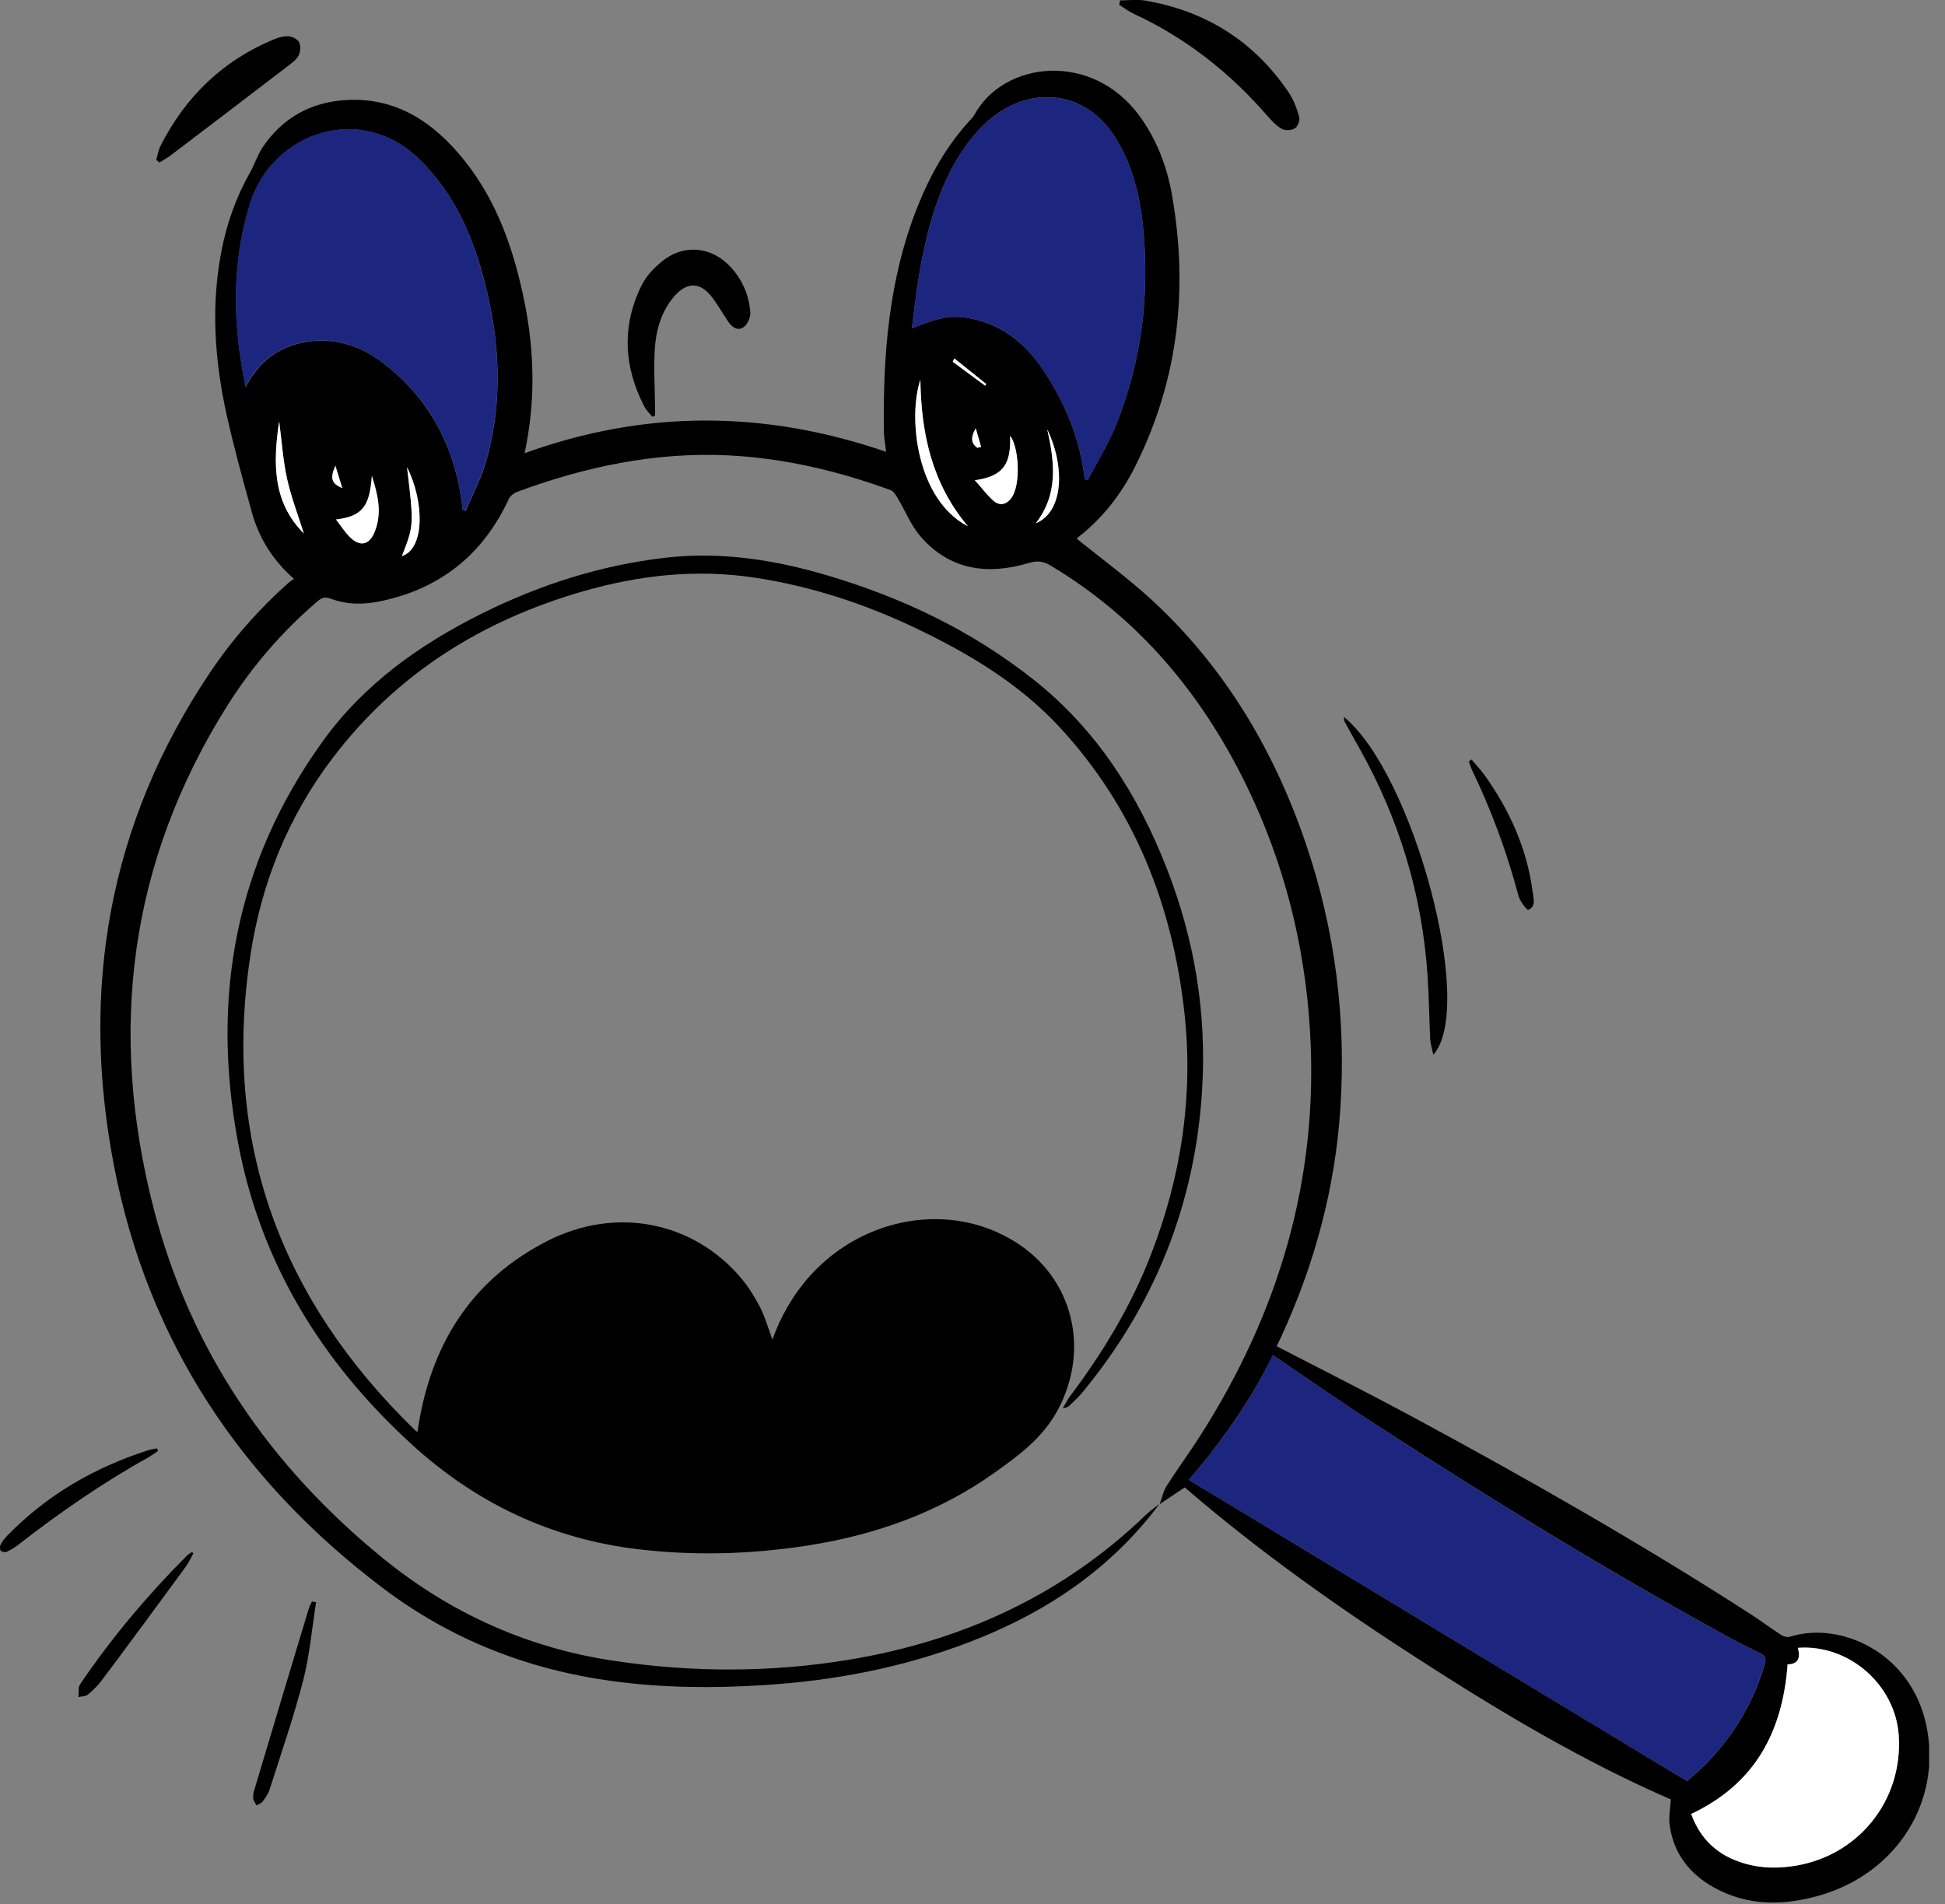 <svg width="95" height="93" viewBox="0 0 95 93" fill="none" xmlns="http://www.w3.org/2000/svg">
<rect x="0" y="0" width="95" height="93" fill="#808080" stroke="none"/>
<g clip-path="url(#clip0_1_595)">
<path d="M56.633 73.448C54.215 76.687 50.986 78.816 47.267 80.226C44.048 81.452 40.714 82.084 37.283 82.298C34.826 82.453 32.378 82.434 29.94 82.103C25.806 81.549 22.019 80.071 18.695 77.552C11.795 72.34 7.227 65.533 5.57 56.946C3.903 48.321 5.31 40.22 10.243 32.868C11.332 31.235 12.624 29.776 14.079 28.473C14.146 28.405 14.233 28.356 14.358 28.269C13.317 27.355 12.643 26.266 12.296 25.001C11.853 23.397 11.409 21.802 11.053 20.178C10.484 17.572 10.301 14.927 10.812 12.282C11.072 10.921 11.525 9.637 12.209 8.431C12.431 8.042 12.566 7.595 12.807 7.225C13.761 5.786 15.139 5.008 16.825 4.891C19.331 4.716 21.181 5.961 22.684 7.838C24.303 9.861 25.113 12.253 25.623 14.771C26.105 17.183 26.163 19.614 25.623 22.133C31.511 20.003 37.36 20.032 43.277 22.065C43.239 21.676 43.181 21.374 43.171 21.082C43.123 17.309 43.412 13.585 44.838 10.036C45.445 8.528 46.236 7.128 47.334 5.922C47.421 5.825 47.517 5.737 47.585 5.621C49.02 2.966 53.328 2.499 55.641 5.64C56.489 6.797 56.99 8.1 57.24 9.501C58.05 14.11 57.558 18.554 55.458 22.755C54.783 24.116 53.868 25.293 52.663 26.236C52.615 26.275 52.576 26.334 52.596 26.314C53.829 27.306 55.101 28.24 56.258 29.3C59.861 32.625 62.29 36.739 63.841 41.377C65.219 45.501 65.749 49.75 65.47 54.087C65.219 58.016 64.208 61.76 62.56 65.319C62.483 65.484 62.415 65.64 62.357 65.747C64.555 66.884 66.761 67.993 68.93 69.16C74.557 72.194 80.108 75.354 85.485 78.816C85.996 79.147 86.487 79.516 86.998 79.847C87.114 79.925 87.306 79.974 87.422 79.935C89.85 79.157 93.319 80.674 94.081 84.233C94.88 87.957 92.654 91.497 88.848 92.576C87.094 93.072 85.36 93.092 83.712 92.178C82.526 91.516 81.746 90.525 81.553 89.144C81.495 88.745 81.582 88.317 81.611 87.879C77.332 86.022 73.275 83.601 69.296 81.034C65.306 78.466 61.442 75.724 57.867 72.641C57.452 72.914 57.048 73.186 56.643 73.458C56.749 73.166 56.816 72.836 56.98 72.573C57.491 71.766 58.059 70.998 58.57 70.201C62.444 64.162 64.42 57.598 63.986 50.363C63.735 46.133 62.714 42.107 60.854 38.304C58.667 33.841 55.593 30.175 51.295 27.608C50.948 27.403 50.649 27.374 50.264 27.491C48.25 28.094 46.399 27.86 44.954 26.188C44.491 25.653 44.222 24.953 43.846 24.331C43.759 24.175 43.643 23.98 43.489 23.932C40.935 22.998 38.305 22.376 35.578 22.24C32.002 22.065 28.572 22.794 25.238 24.029C25.093 24.087 24.929 24.214 24.862 24.35C23.619 27.034 21.576 28.706 18.695 29.338C17.827 29.533 16.979 29.552 16.141 29.232C15.871 29.134 15.707 29.193 15.505 29.368C13.79 30.836 12.325 32.528 11.12 34.434C6.292 42.097 5.271 50.353 7.507 59.027C9.299 65.961 13.182 71.601 18.695 76.094C22 78.787 25.787 80.489 29.998 81.111C33.824 81.685 37.669 81.685 41.494 81.053C47.026 80.129 51.921 77.892 55.997 73.954C56.19 73.769 56.421 73.614 56.633 73.448ZM58.069 72.272C66.222 77.202 74.335 82.113 82.401 86.985C82.71 86.703 83.105 86.382 83.442 86.022C84.733 84.67 85.649 83.105 86.188 81.306C86.285 80.985 86.217 80.849 85.928 80.713C85.35 80.44 84.772 80.148 84.213 79.837C78.412 76.648 72.774 73.196 67.224 69.588C65.528 68.489 63.87 67.332 62.174 66.184C61.124 68.333 59.717 70.356 58.069 72.272ZM22.597 24.895C22.645 24.924 22.684 24.943 22.732 24.972C23.06 24.214 23.455 23.475 23.696 22.687C24.631 19.556 24.419 16.424 23.551 13.322C22.983 11.28 22.096 9.403 20.574 7.867C17.654 4.921 13.317 6.476 12.229 9.909C11.458 12.34 11.38 14.8 11.718 17.29C11.795 17.835 11.901 18.369 11.997 18.914C12.701 17.523 13.799 16.804 15.264 16.658C16.497 16.541 17.625 16.921 18.608 17.65C21.007 19.449 22.279 21.909 22.597 24.895ZM52.981 23.407C53.029 23.426 53.078 23.436 53.126 23.455C53.579 22.58 54.109 21.724 54.484 20.82C55.747 17.708 56.161 14.46 55.834 11.125C55.679 9.54 55.303 8.003 54.427 6.642C52.837 4.181 49.753 4.094 47.671 6.496C45.985 8.441 45.32 10.95 44.886 13.468C44.742 14.305 44.655 15.141 44.54 16.035C45.85 15.501 46.39 15.413 47.084 15.501C48.78 15.724 50.003 16.668 50.938 18.049C52.027 19.672 52.76 21.442 52.981 23.407ZM82.604 88.589C82.979 89.61 83.654 90.388 84.685 90.816C85.591 91.195 86.535 91.273 87.509 91.137C90.708 90.7 92.953 87.957 92.731 84.729C92.558 82.259 90.293 80.285 87.807 80.469C87.942 80.936 87.846 81.277 87.306 81.277C87.065 84.593 85.716 87.121 82.604 88.589ZM47.276 25.702C45.523 23.621 44.992 21.18 44.954 18.544C44.337 20.392 44.771 24.398 47.276 25.702ZM47.614 23.455C47.961 23.844 48.221 24.194 48.539 24.467C48.818 24.7 49.136 24.642 49.377 24.331C49.878 23.679 49.753 21.802 49.329 21.277C49.396 22.697 48.982 23.261 47.614 23.455ZM16.411 25.371C16.652 25.682 16.825 25.954 17.037 26.178C17.558 26.732 18.03 26.635 18.309 25.925C18.666 25.001 18.444 24.116 18.155 23.232C18.059 24.739 17.692 25.215 16.411 25.371ZM14.84 26.052C14.57 25.186 14.223 24.301 14.021 23.378C13.819 22.463 13.761 21.51 13.635 20.577C13.337 22.57 13.298 24.515 14.84 26.052ZM50.591 25.556C51.95 24.992 52.037 22.794 51.15 20.966C51.507 22.551 51.7 24.126 50.591 25.556ZM19.629 27.16C20.757 26.8 20.718 24.496 19.88 22.813C20.227 25.643 20.227 25.643 19.629 27.16ZM46.611 17.504C46.554 17.621 46.534 17.66 46.534 17.66C47.064 18.049 47.585 18.438 48.115 18.826C48.134 18.797 48.153 18.778 48.172 18.749C47.652 18.34 47.141 17.932 46.611 17.504ZM16.719 23.834C16.604 23.445 16.507 23.134 16.382 22.745C16.112 23.358 16.189 23.63 16.719 23.834ZM47.739 21.87C47.797 21.851 47.855 21.841 47.912 21.822C47.826 21.52 47.739 21.219 47.652 20.917C47.431 21.306 47.392 21.637 47.739 21.87Z" fill="black"/>
<path d="M31.858 20.353C31.723 20.178 31.559 20.032 31.463 19.838C30.461 17.893 30.364 15.909 31.338 13.935C31.588 13.429 32.051 12.963 32.513 12.632C33.544 11.903 34.836 12.107 35.684 13.04C36.262 13.663 36.59 14.421 36.647 15.258C36.667 15.491 36.513 15.841 36.32 15.977C36.031 16.181 35.742 15.977 35.559 15.695C35.298 15.306 35.067 14.898 34.788 14.528C34.209 13.76 33.544 13.75 32.918 14.489C32.301 15.219 32.041 16.113 31.983 17.037C31.925 17.971 31.983 18.904 31.993 19.838C31.993 19.993 31.993 20.149 31.993 20.305C31.954 20.314 31.906 20.334 31.858 20.353Z" fill="black"/>
<path d="M54.706 0.019C55.12 0.019 55.544 -0.039 55.94 0.029C58.869 0.535 61.22 1.984 62.916 4.473C63.167 4.833 63.331 5.271 63.456 5.698C63.504 5.864 63.389 6.175 63.254 6.263C63.09 6.369 62.781 6.389 62.608 6.292C62.338 6.146 62.107 5.893 61.895 5.65C60.064 3.54 57.915 1.848 55.371 0.671C55.12 0.554 54.899 0.379 54.667 0.233C54.677 0.165 54.696 0.097 54.706 0.019Z" fill="black"/>
<path d="M7.632 7.809C7.699 7.575 7.738 7.313 7.853 7.099C9.068 4.716 10.879 2.966 13.346 1.935C13.578 1.838 13.838 1.76 14.088 1.77C14.271 1.78 14.541 1.916 14.609 2.062C14.695 2.246 14.676 2.548 14.58 2.723C14.454 2.946 14.204 3.112 13.992 3.277C12.103 4.726 10.214 6.165 8.326 7.595C8.162 7.721 7.969 7.818 7.786 7.935C7.738 7.896 7.69 7.857 7.632 7.809Z" fill="black"/>
<path d="M65.634 35.008C69.007 37.74 72.1 49.166 70.009 51.51C69.941 51.199 69.864 50.975 69.855 50.742C69.806 49.721 69.797 48.709 69.729 47.688C69.469 43.692 68.332 39.967 66.366 36.486C66.125 36.068 65.894 35.64 65.663 35.222C65.653 35.183 65.653 35.124 65.634 35.008Z" fill="black"/>
<path d="M15.438 78.252C15.235 79.526 15.129 80.82 14.811 82.055C14.349 83.844 13.742 85.594 13.183 87.354C13.115 87.578 12.971 87.792 12.826 87.986C12.759 88.074 12.624 88.113 12.527 88.171C12.47 88.055 12.373 87.928 12.364 87.811C12.354 87.636 12.402 87.461 12.46 87.286C13.327 84.388 14.194 81.49 15.071 78.593C15.11 78.466 15.177 78.34 15.235 78.213C15.293 78.223 15.37 78.243 15.438 78.252Z" fill="black"/>
<path d="M7.719 70.862C7.574 70.959 7.439 71.056 7.295 71.144C5.049 72.398 2.939 73.847 0.906 75.432C0.732 75.568 0.54 75.685 0.337 75.782C0.26 75.821 0.096 75.792 0.038 75.734C-0.01 75.675 -0.01 75.51 0.029 75.432C0.116 75.267 0.241 75.111 0.376 74.975C2.303 73.001 4.616 71.669 7.218 70.832C7.362 70.784 7.526 70.764 7.67 70.735C7.69 70.774 7.709 70.813 7.719 70.862Z" fill="black"/>
<path d="M9.443 75.86C9.318 76.084 9.222 76.317 9.068 76.521C7.709 78.379 6.34 80.236 4.962 82.074C4.77 82.327 4.529 82.56 4.288 82.764C4.182 82.852 3.989 82.842 3.835 82.881C3.845 82.716 3.835 82.55 3.854 82.395C3.874 82.307 3.941 82.22 3.989 82.142C5.502 79.925 7.227 77.883 9.116 75.987C9.193 75.909 9.289 75.86 9.376 75.792C9.395 75.811 9.424 75.841 9.443 75.86Z" fill="black"/>
<path d="M71.868 37.089C72.09 37.351 72.331 37.604 72.533 37.886C73.738 39.588 74.586 41.445 74.856 43.546C74.894 43.867 75.049 44.266 74.644 44.431C74.586 44.46 74.229 44.003 74.162 43.731C73.603 41.62 72.851 39.588 71.907 37.624C71.84 37.488 71.801 37.332 71.743 37.186C71.791 37.157 71.83 37.128 71.868 37.089Z" fill="black"/>
<path d="M58.069 72.272C59.727 70.356 61.124 68.343 62.165 66.184C63.87 67.332 65.528 68.489 67.214 69.588C72.765 73.196 78.402 76.657 84.203 79.837C84.762 80.148 85.341 80.44 85.919 80.713C86.208 80.849 86.275 80.985 86.179 81.306C85.639 83.105 84.724 84.68 83.433 86.022C83.086 86.382 82.7 86.703 82.392 86.985C74.326 82.103 66.222 77.202 58.069 72.272Z" fill="#1D267E"/>
<path d="M22.597 24.894C22.289 21.909 21.017 19.449 18.598 17.64C17.615 16.911 16.488 16.531 15.254 16.648C13.79 16.794 12.691 17.504 11.988 18.904C11.891 18.36 11.785 17.825 11.708 17.28C11.371 14.781 11.448 12.331 12.219 9.899C13.308 6.467 17.644 4.911 20.564 7.857C22.087 9.394 22.973 11.271 23.542 13.313C24.409 16.415 24.631 19.546 23.686 22.677C23.445 23.465 23.05 24.204 22.723 24.962C22.684 24.943 22.636 24.924 22.597 24.894Z" fill="#1D267E"/>
<path d="M52.981 23.407C52.76 21.442 52.027 19.672 50.938 18.049C50.003 16.668 48.78 15.715 47.084 15.501C46.39 15.413 45.85 15.501 44.54 16.035C44.655 15.151 44.742 14.305 44.886 13.468C45.33 10.94 45.985 8.441 47.671 6.496C49.753 4.104 52.837 4.191 54.427 6.642C55.303 8.003 55.679 9.54 55.834 11.125C56.161 14.46 55.747 17.708 54.484 20.82C54.109 21.734 53.588 22.58 53.126 23.455C53.078 23.445 53.029 23.426 52.981 23.407Z" fill="#1D267E"/>
<path d="M82.603 88.589C85.716 87.121 87.065 84.593 87.316 81.286C87.846 81.277 87.952 80.946 87.817 80.479C90.293 80.294 92.568 82.269 92.741 84.739C92.963 87.967 90.717 90.709 87.518 91.147C86.545 91.283 85.6 91.205 84.695 90.826C83.654 90.398 82.97 89.61 82.603 88.589Z" fill="white"/>
<path d="M47.277 25.702C44.771 24.408 44.337 20.402 44.954 18.544C44.993 21.18 45.523 23.621 47.277 25.702Z" fill="white"/>
<path d="M47.614 23.455C48.982 23.261 49.387 22.697 49.339 21.287C49.763 21.802 49.888 23.689 49.387 24.34C49.146 24.651 48.828 24.71 48.548 24.476C48.221 24.194 47.97 23.844 47.614 23.455Z" fill="white"/>
<path d="M16.411 25.371C17.692 25.215 18.058 24.739 18.165 23.241C18.444 24.126 18.675 25.011 18.319 25.935C18.049 26.645 17.567 26.732 17.047 26.188C16.825 25.954 16.652 25.682 16.411 25.371Z" fill="white"/>
<path d="M14.84 26.052C13.298 24.515 13.337 22.58 13.635 20.577C13.761 21.51 13.818 22.463 14.021 23.378C14.223 24.292 14.57 25.186 14.84 26.052Z" fill="white"/>
<path d="M50.591 25.556C51.709 24.116 51.507 22.551 51.15 20.966C52.027 22.794 51.95 25.001 50.591 25.556Z" fill="white"/>
<path d="M19.629 27.16C20.217 25.653 20.217 25.653 19.88 22.813C20.728 24.496 20.757 26.791 19.629 27.16Z" fill="white"/>
<path d="M46.611 17.504C47.141 17.932 47.662 18.34 48.172 18.758C48.153 18.788 48.134 18.807 48.115 18.836C47.585 18.447 47.064 18.058 46.534 17.669C46.534 17.66 46.553 17.621 46.611 17.504Z" fill="white"/>
<path d="M16.719 23.834C16.189 23.621 16.112 23.348 16.382 22.745C16.497 23.144 16.594 23.445 16.719 23.834Z" fill="white"/>
<path d="M47.739 21.87C47.392 21.637 47.431 21.306 47.662 20.917C47.749 21.219 47.835 21.52 47.922 21.822C47.864 21.841 47.797 21.851 47.739 21.87Z" fill="white"/>
<path d="M20.391 69.928C20.988 65.766 22.954 62.547 26.703 60.622C30.085 58.881 33.892 59.659 36.224 62.45C36.58 62.878 36.879 63.364 37.139 63.87C37.38 64.356 37.534 64.891 37.727 65.426C38.141 64.259 38.748 63.218 39.567 62.304C42.179 59.406 46.409 58.687 49.541 60.622C52.422 62.392 53.261 65.892 51.661 68.868C50.919 70.239 49.753 71.085 48.577 71.922C45.821 73.886 42.709 74.975 39.384 75.49C36.638 75.909 33.892 75.986 31.135 75.656C26.915 75.15 23.233 73.4 20.102 70.531C15.727 66.534 12.72 61.682 11.622 55.779C10.301 48.7 11.506 42.116 15.756 36.214C17.779 33.403 20.497 31.478 23.542 29.961C26.375 28.551 29.362 27.598 32.504 27.238C35.192 26.927 37.813 27.335 40.386 28.094C44.068 29.183 47.479 30.807 50.505 33.209C53.559 35.63 55.593 38.82 57 42.437C58.349 45.899 58.946 49.507 58.715 53.222C58.378 58.784 56.412 63.714 52.866 68.003C52.683 68.226 52.471 68.421 52.259 68.625C52.181 68.703 52.085 68.761 51.912 68.771C52.027 68.586 52.124 68.382 52.249 68.207C53.877 66.048 55.265 63.753 56.238 61.215C57.694 57.442 58.291 53.542 57.857 49.517C57.279 44.197 55.39 39.432 51.729 35.484C49.743 33.355 47.286 31.896 44.694 30.661C42.217 29.484 39.635 28.638 36.927 28.22C34.055 27.773 31.232 28.084 28.466 28.881C23.552 30.301 19.389 32.888 16.247 37.021C14.088 39.86 12.778 43.089 12.238 46.609C10.822 55.799 13.713 63.481 20.285 69.86C20.333 69.899 20.391 69.928 20.391 69.928Z" fill="black"/>
</g>
<defs>
<clipPath id="clip0_1_595">
<rect width="94.225" height="92.917" fill="white"/>
</clipPath>
</defs>
</svg>
